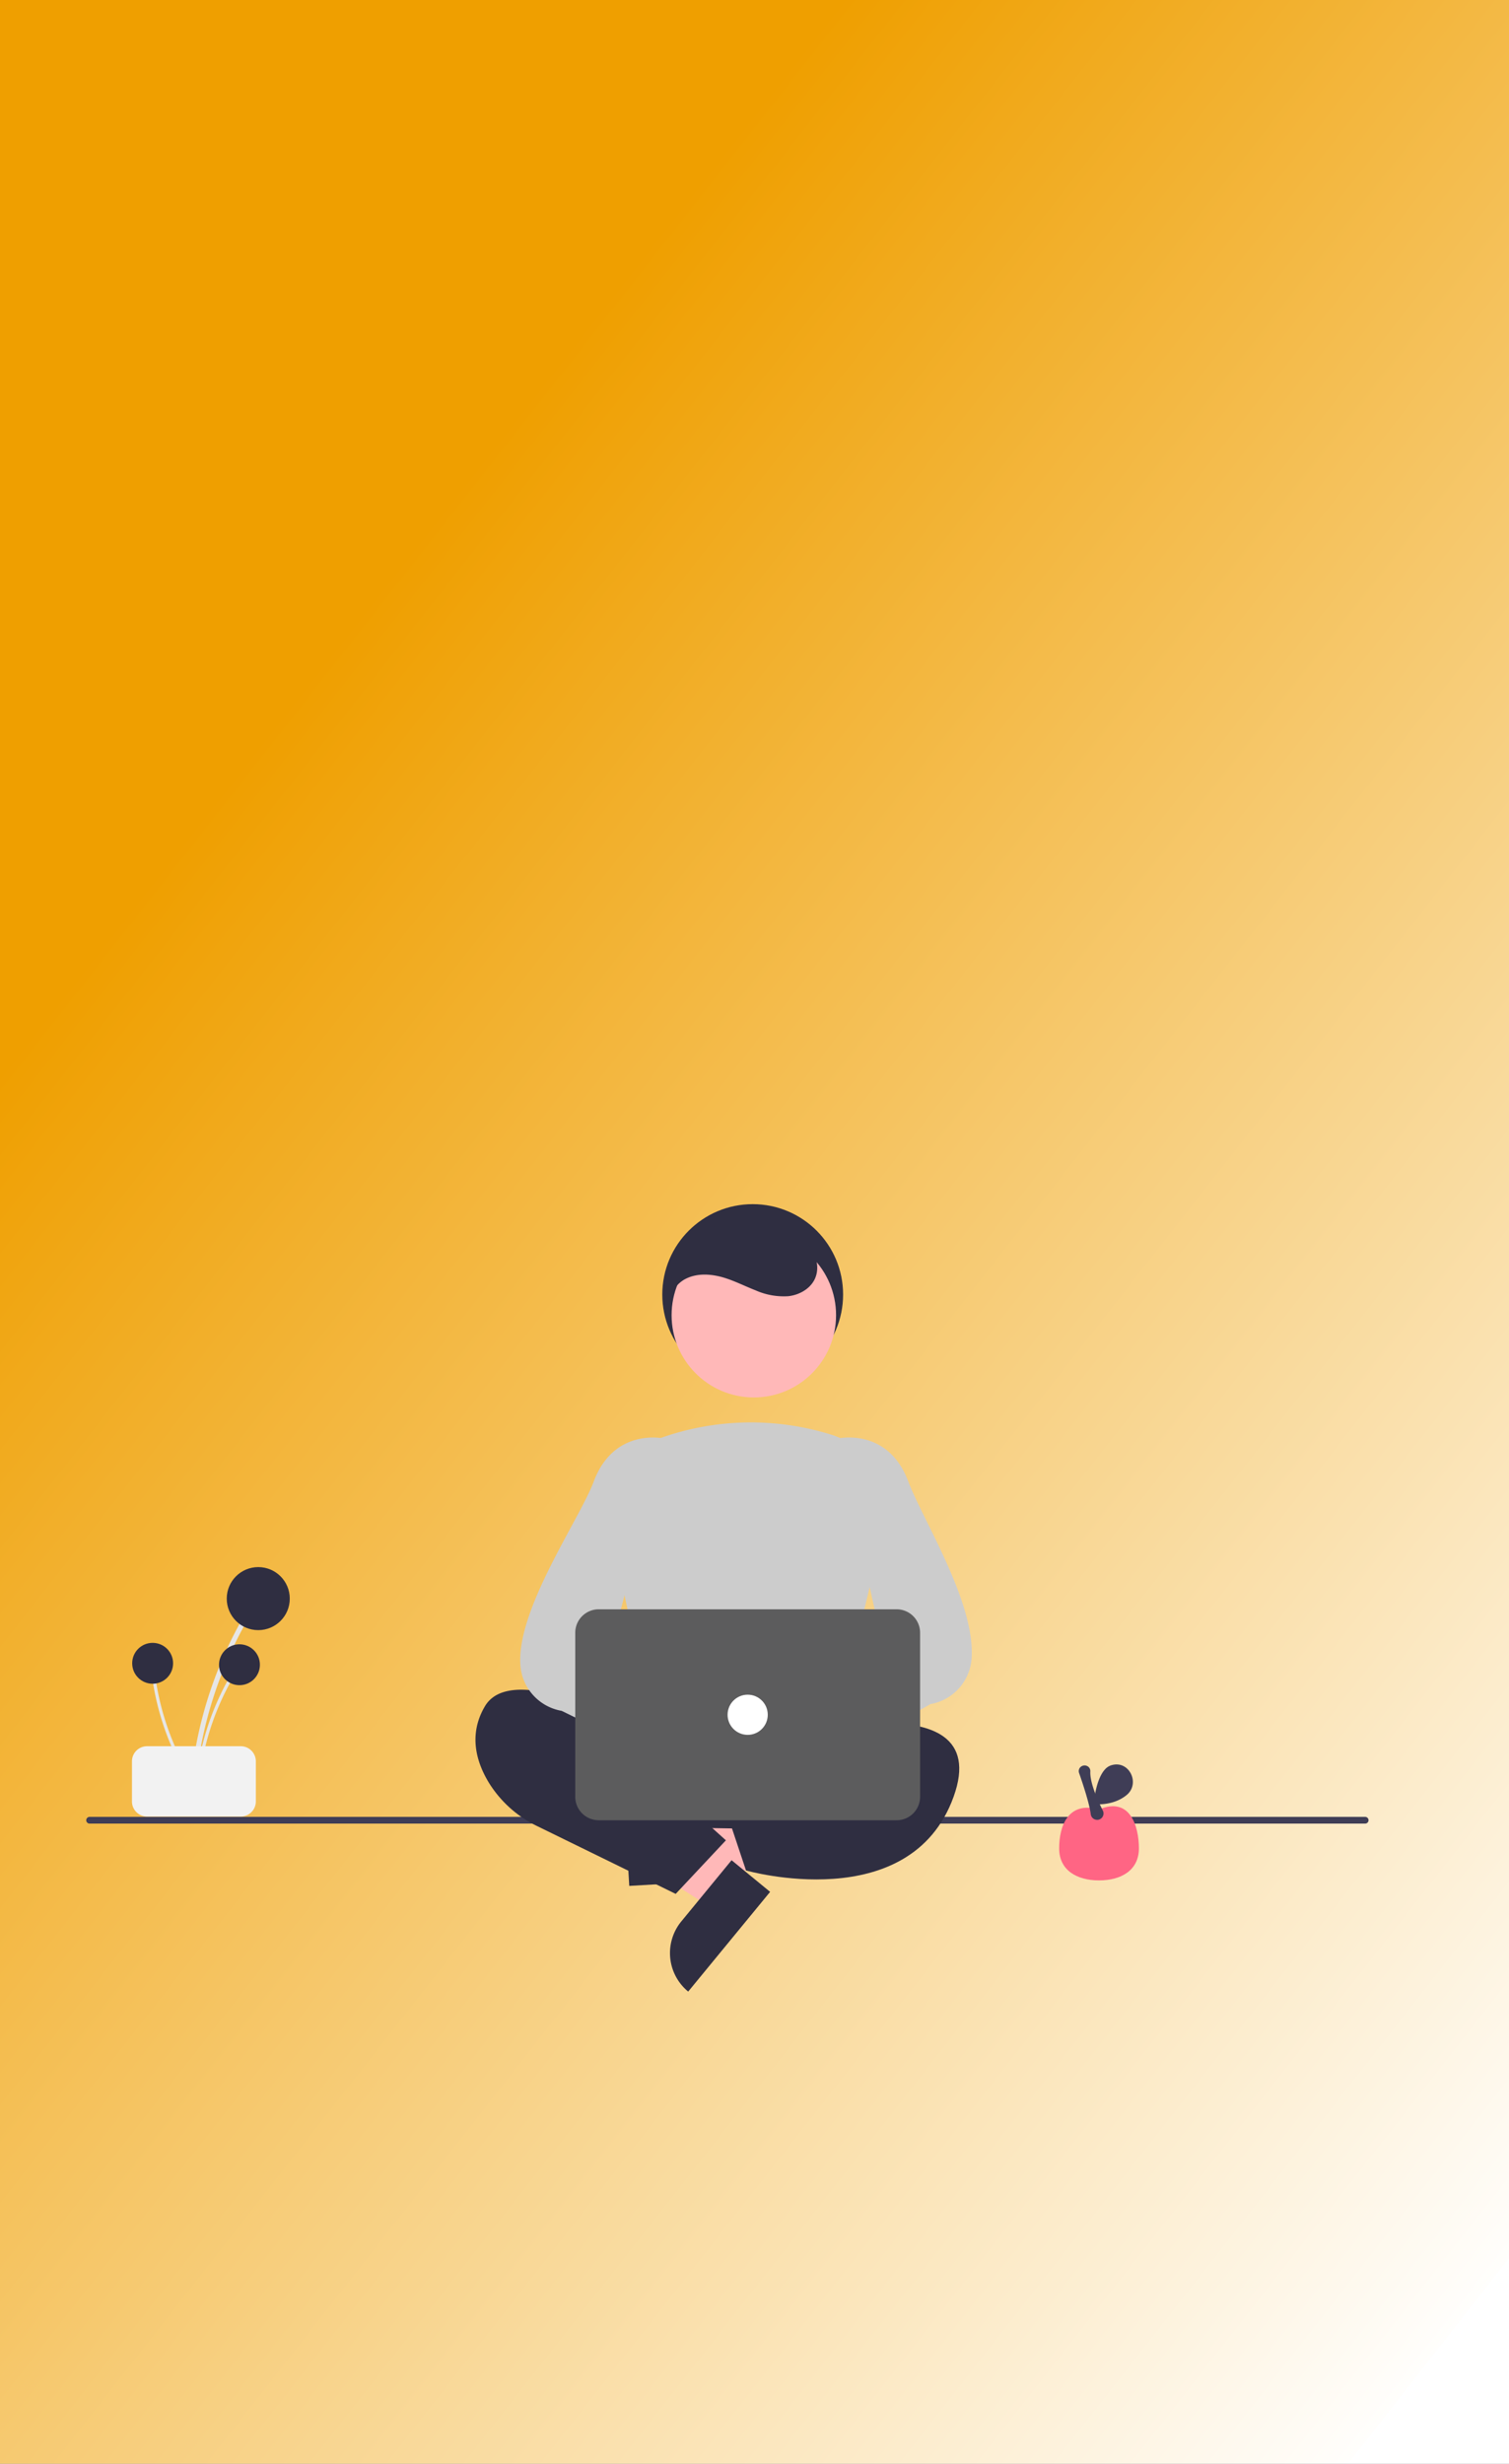 <svg id="Group_4" data-name="Group 4" xmlns="http://www.w3.org/2000/svg" xmlns:xlink="http://www.w3.org/1999/xlink" width="490" height="800" viewBox="0 0 490 800">
  <rect x="0" y="0" width="490" height="800" fill="#808080" stroke="none"/>
  <defs>
    <linearGradient id="linear-gradient" x1="0.329" y1="0.181" x2="0.94" y2="0.959" gradientUnits="objectBoundingBox">
      <stop offset="0" stop-color="#ef9f00"/>
      <stop offset="1" stop-color="#fffefc"/>
      <stop offset="1" stop-color="#fff"/>
    </linearGradient>
  </defs>
  <rect id="Rectangle_1" data-name="Rectangle 1" width="490" height="800" fill="url(#linear-gradient)"/>
  <g id="Group_2" data-name="Group 2" transform="translate(28 205.436)">
    <g id="Group_3" data-name="Group 3">
      <path id="Path_33" data-name="Path 33" d="M687.8,606.834H273.587a1.087,1.087,0,0,1,0-2.174H687.8a1.087,1.087,0,0,1,0,2.174Z" transform="translate(-272.5 -220.145)" fill="#3f3d56"/>
      <circle id="Ellipse_8" data-name="Ellipse 8" cx="29.354" cy="29.354" r="29.354" transform="translate(187.06 185.561)" fill="#2f2e41"/>
      <path id="Path_34" data-name="Path 34" d="M173.467,380.641l-.777-13.3L223.642,358l1.148,19.639Z" transform="translate(15.056 22.711)" fill="#ffb8b8"/>
      <path id="Path_35" data-name="Path 35" d="M16.185,0H41.89V16.185H0A16.185,16.185,0,0,1,16.185,0Z" transform="translate(190.042 364.162) rotate(86.655)" fill="#2f2e41"/>
      <path id="Path_36" data-name="Path 36" d="M197.976,381.332l-8.464,10.3-43.744-27.744,12.491-15.2Z" transform="translate(12.709 21.898)" fill="#ffb8b8"/>
      <path id="Path_37" data-name="Path 37" d="M16.185,0H41.89V16.185H0A16.185,16.185,0,0,1,16.185,0Z" transform="matrix(0.635, -0.773, 0.773, 0.635, 182.959, 430.964)" fill="#2f2e41"/>
      <path id="Path_38" data-name="Path 38" d="M444.358,578.106l-5.784,27.265a4.349,4.349,0,0,0,4.184,5.251l56.857.917a4.349,4.349,0,0,0,4.353-5.1L499,578.253a4.349,4.349,0,0,0-4.283-3.593h-46.1A4.349,4.349,0,0,0,444.358,578.106Z" transform="translate(-258.029 -222.76)" fill="#2f2e41"/>
      <path id="Path_39" data-name="Path 39" d="M458.121,588.4s-55.446-34.79-66.318-16.308c-5.436,9.241-2.718,18.21,1.359,24.869a37.65,37.65,0,0,0,15.658,14.015l44.952,22,16.308-17.395L459.208,605.8Z" transform="translate(-262.364 -223.456)" fill="#2f2e41"/>
      <path id="Path_40" data-name="Path 40" d="M479.78,582.1s71.754-20.656,57.621,18.482S469.995,624.5,469.995,624.5l-5.436-16.308,18.482-13.046Z" transform="translate(-255.756 -222.587)" fill="#2f2e41"/>
      <circle id="Ellipse_9" data-name="Ellipse 9" cx="26.702" cy="26.702" r="26.702" transform="translate(190.08 194.915)" fill="#ffb8b8"/>
      <path id="Path_41" data-name="Path 41" d="M477.092,594.241a143.505,143.505,0,0,1-32.895-4.334l-.318-.087-14.9-68.541a25.249,25.249,0,0,1,16.235-29.292,87.474,87.474,0,0,1,55.772-1.114h0a25.516,25.516,0,0,1,17,30.185l-16.643,68.7-.234.112C494.189,593.151,485.54,594.241,477.092,594.241Z" transform="translate(-258.911 -230.416)" fill="#ccc"/>
      <path id="Path_42" data-name="Path 42" d="M454.828,593.031a10.932,10.932,0,0,1,15.737-5.775L499.9,561.789l2.654,20.013-28.268,21.115a10.992,10.992,0,0,1-19.463-9.887Z" transform="translate(-256.663 -223.882)" fill="#ffb8b8"/>
      <path id="Path_43" data-name="Path 43" d="M481.19,604.727a4.928,4.928,0,0,1-1.409-.207,4.841,4.841,0,0,1-3.221-3.062l-3.541-10.033a4.862,4.862,0,0,1,1.416-5.33l39.974-24-15.758-70.3.4-.1c.163-.04,16.308-3.715,22.924,13.927,4.633,12.356,21.778,39.222,20.568,57.378a16.182,16.182,0,0,1-13.4,14.924l-45,25.78a4.844,4.844,0,0,1-2.961,1.016Z" transform="translate(-255.043 -230.023)" fill="#ccc"/>
      <path id="Path_44" data-name="Path 44" d="M488.464,590.838a10.932,10.932,0,0,0-15.737-5.775L443.387,559.6l-2.654,20.013L469,600.725a10.992,10.992,0,0,0,19.463-9.887Z" transform="translate(-257.833 -224.074)" fill="#ffb8b8"/>
      <path id="Path_45" data-name="Path 45" d="M466.792,604.727a4.844,4.844,0,0,1-2.961-1.016l-48.258-23.606a16.182,16.182,0,0,1-13.4-14.924c-1.21-18.155,19.2-47.2,23.83-59.552,6.615-17.642,22.761-13.969,22.924-13.927l.4.1-19.019,72.473L473.547,586.1a4.862,4.862,0,0,1,1.416,5.33l-3.541,10.033a4.841,4.841,0,0,1-3.221,3.062A4.93,4.93,0,0,1,466.792,604.727Z" transform="translate(-261.199 -230.023)" fill="#ccc"/>
      <path id="Path_46" data-name="Path 46" d="M522.929,611.153H426.169a7.619,7.619,0,0,1-7.61-7.61V550.27a7.619,7.619,0,0,1,7.61-7.61h96.759a7.619,7.619,0,0,1,7.61,7.61v53.272A7.619,7.619,0,0,1,522.929,611.153Z" transform="translate(-259.766 -225.55)" fill="#5c5c5d"/>
      <circle id="Ellipse_10" data-name="Ellipse 10" cx="6.523" cy="6.523" r="6.523" transform="translate(208.26 344.833)" fill="#fff"/>
      <path id="Path_47" data-name="Path 47" d="M447.129,456.183c-1.583-4.014,1.014-8.8,4.866-10.742s8.5-1.575,12.62-.293c3.463,1.077,6.708,2.746,10.086,4.064a22.571,22.571,0,0,0,10.6,1.888c3.6-.407,7.189-2.427,8.664-5.74,1.528-3.434.489-7.625-1.865-10.555a20.439,20.439,0,0,0-9.363-6.017c-7.945-2.8-17.121-2.881-24.5,1.188s-12.388,12.731-10.863,21.015" transform="translate(-257.316 -235.652)" fill="#2f2e41"/>
      <path id="Path_48" data-name="Path 48" d="M305.292,599.3a132.683,132.683,0,0,1,10.982-41.876q2.478-5.536,5.456-10.829a.809.809,0,0,0-1.4-.816,134.516,134.516,0,0,0-14.968,41.294q-1.124,6.07-1.689,12.226c-.1,1.035,1.521,1.029,1.616,0Z" transform="translate(-269.782 -225.311)" fill="#e6e6e6"/>
      <circle id="Ellipse_11" data-name="Ellipse 11" cx="10.235" cy="10.235" r="10.235" transform="translate(45.626 303.407)" fill="#2f2e41"/>
      <path id="Path_49" data-name="Path 49" d="M306.209,598.033a86.077,86.077,0,0,1,7.124-27.166q1.608-3.592,3.539-7.025a.525.525,0,0,0-.905-.529,87.266,87.266,0,0,0-9.711,26.789q-.729,3.938-1.1,7.932C305.1,598.7,306.148,598.7,306.209,598.033Z" transform="translate(-269.653 -223.771)" fill="#e6e6e6"/>
      <circle id="Ellipse_12" data-name="Ellipse 12" cx="6.64" cy="6.64" r="6.64" transform="translate(43.12 328.472)" fill="#2f2e41"/>
      <path id="Path_50" data-name="Path 50" d="M306,597.375a86.077,86.077,0,0,1-11.092-25.8q-.941-3.821-1.53-7.716a.525.525,0,0,0-1.039.14,87.266,87.266,0,0,0,8.82,27.1q1.847,3.553,4.014,6.928C305.541,598.587,306.365,597.939,306,597.375Z" transform="translate(-270.77 -223.74)" fill="#e6e6e6"/>
      <circle id="Ellipse_13" data-name="Ellipse 13" cx="6.64" cy="6.64" r="6.64" transform="translate(14.924 328.005)" fill="#2f2e41"/>
      <path id="Path_51" data-name="Path 51" d="M286.159,601.495V588.448a4.9,4.9,0,0,1,4.892-4.892h30.441a4.9,4.9,0,0,1,4.892,4.892v13.046a4.9,4.9,0,0,1-4.892,4.892H291.051a4.9,4.9,0,0,1-4.892-4.892Z" transform="translate(-271.309 -221.985)" fill="#f2f2f2"/>
      <path id="Path_52" data-name="Path 52" d="M588.985,615.158c0,7.151-5.8,10.4-12.947,10.4s-12.947-3.25-12.947-10.4,2.877-15.493,12.947-12.617C586.108,598.226,588.985,608.007,588.985,615.158Z" transform="translate(-247.165 -220.422)" fill="#ff6584"/>
      <path id="Path_53" data-name="Path 53" d="M574.9,606.953a2.07,2.07,0,0,1-2.056-1.8c-.429-3.567-2.792-10.554-3.787-13.392h0a1.851,1.851,0,0,1,.239-1.7,1.942,1.942,0,0,1,2.9-.209,1.854,1.854,0,0,1,.509,1.388c-.2,3.643,2.46,9.529,4.06,12.714a2.074,2.074,0,0,1-1.641,3,1.91,1.91,0,0,1-.219.012Z" transform="translate(-246.655 -221.484)" fill="#3f3d56"/>
      <path id="Path_54" data-name="Path 54" d="M584.088,598.943c4.494-3.678.968-11.206-4.657-9.761a4.543,4.543,0,0,0-2.026,1.081c-3.45,3.26-3.985,11.6-3.985,11.6S579.513,602.688,584.088,598.943Z" transform="translate(-246.265 -221.51)" fill="#3f3d56"/>
    </g>
  </g>
</svg>
